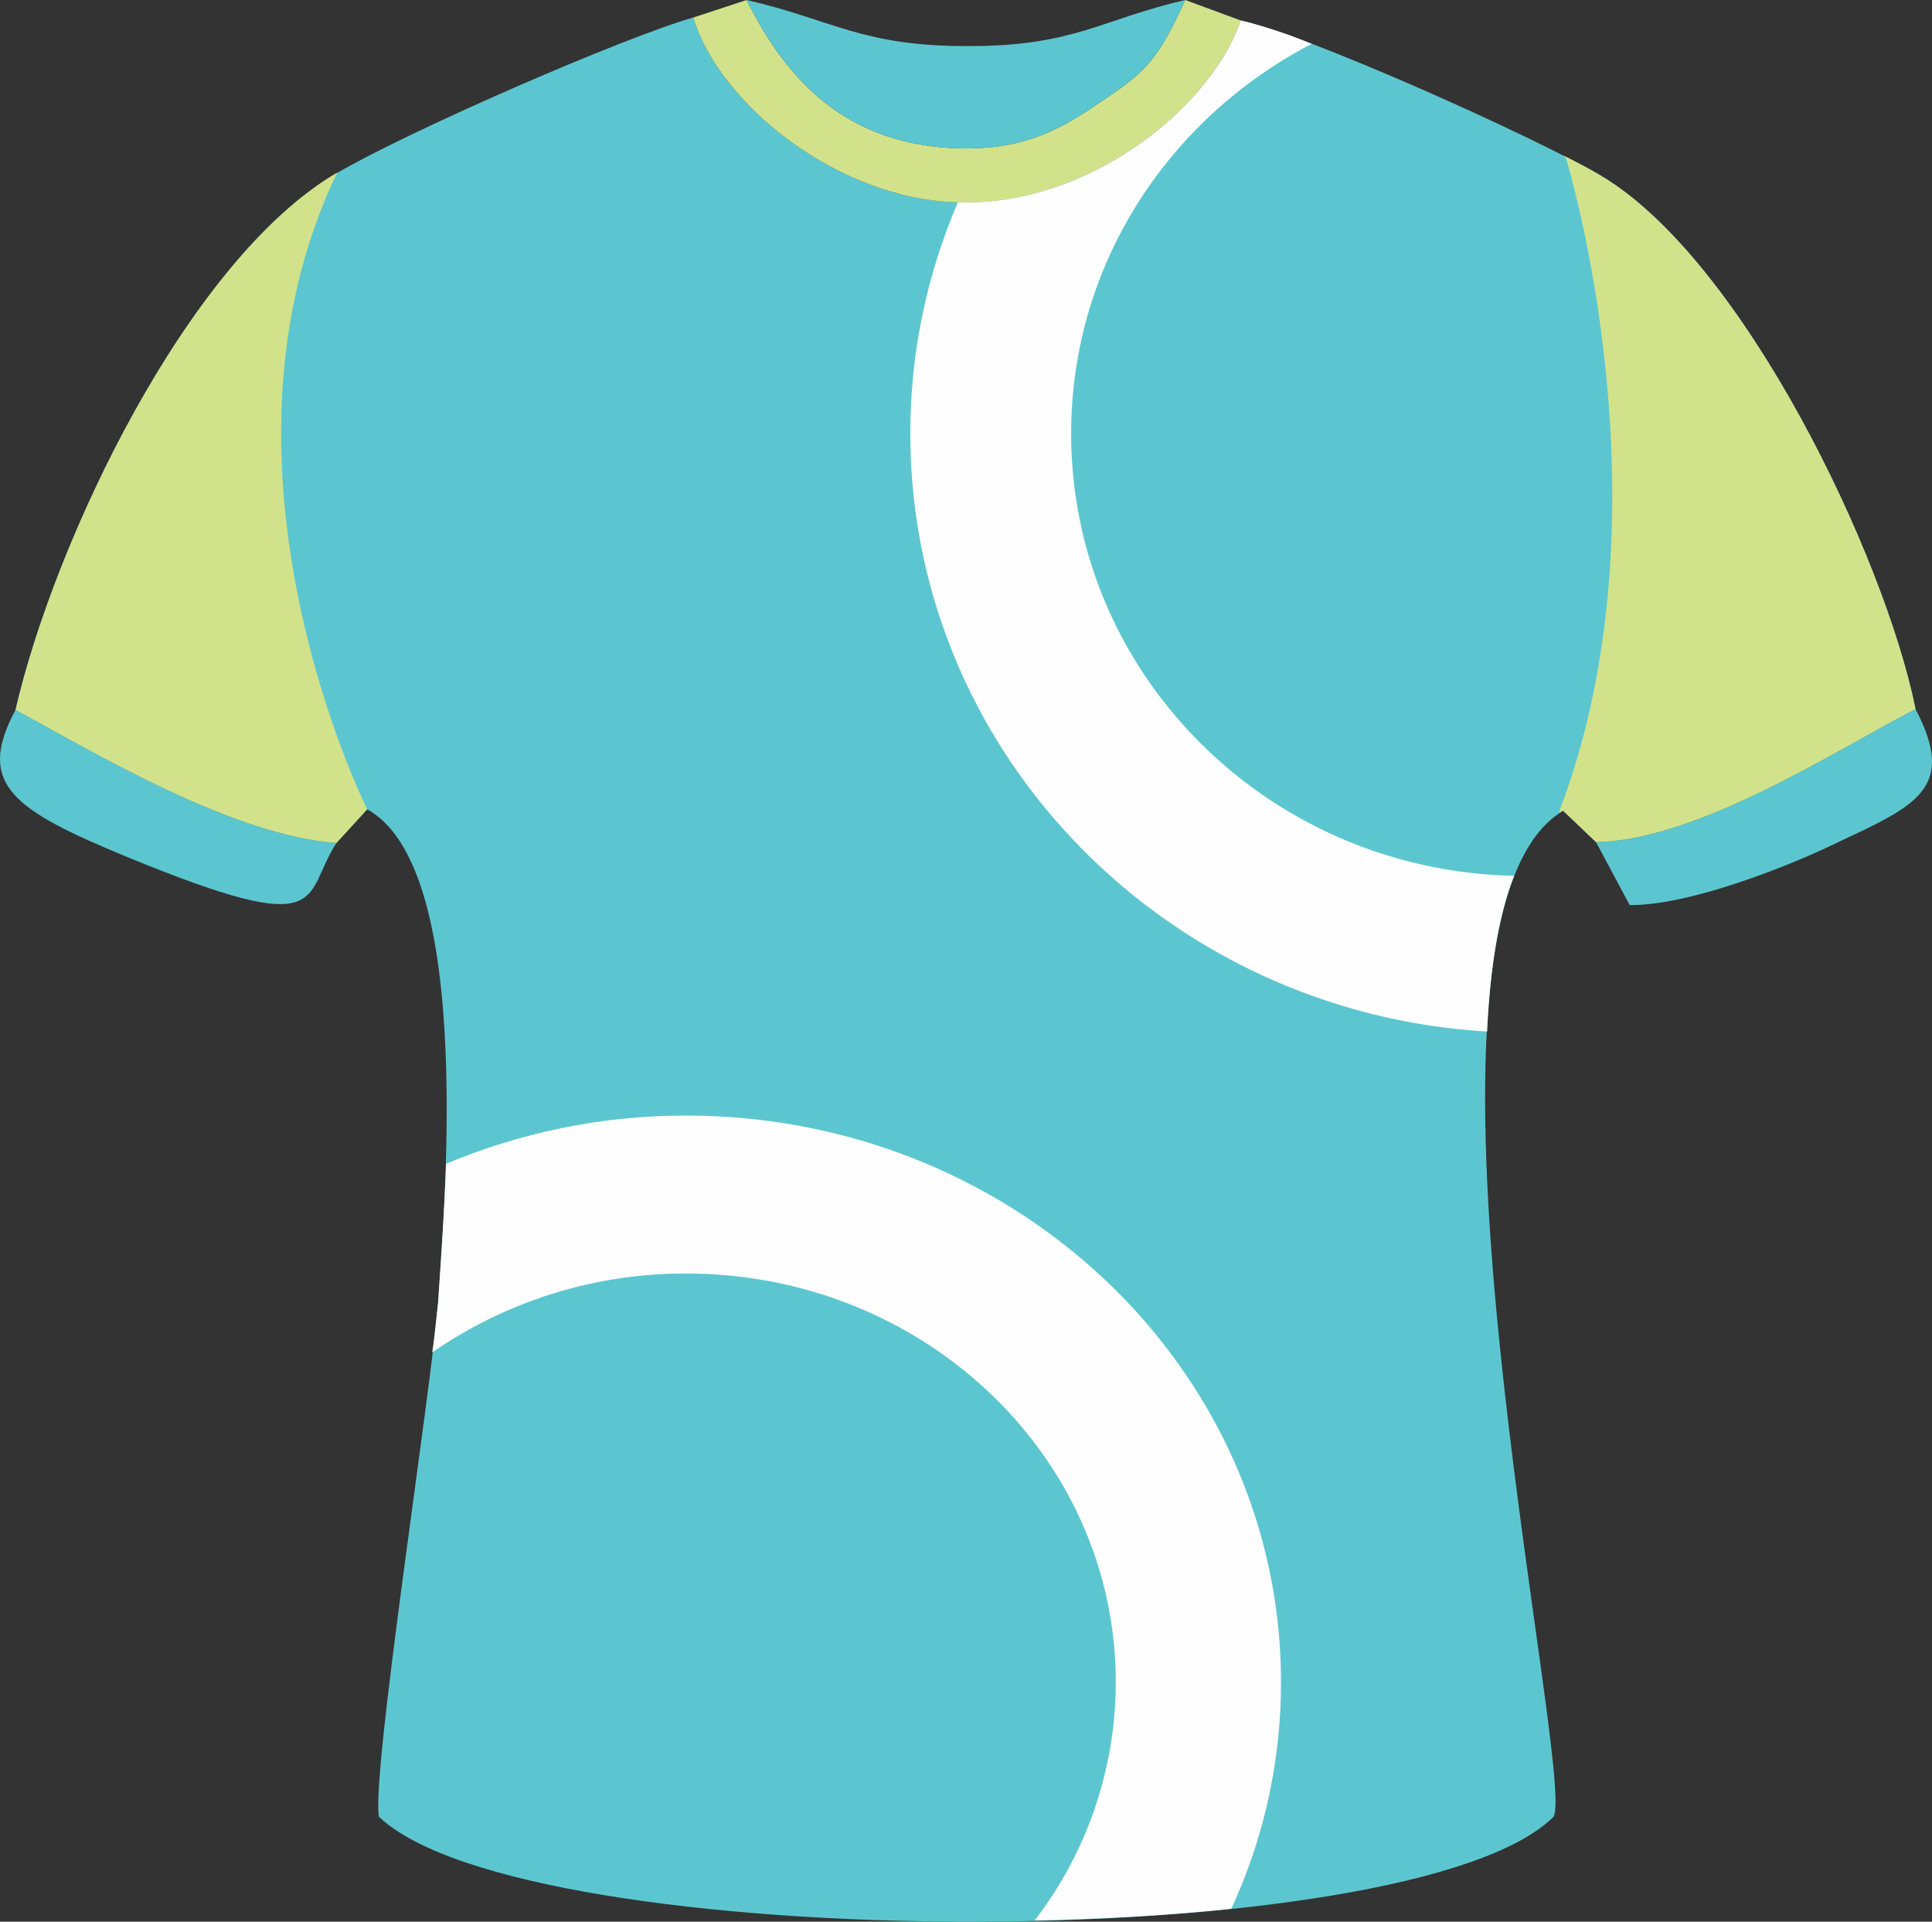 <svg xmlns="http://www.w3.org/2000/svg" width="282.958" height="281.438" viewBox="0 0 282.958 281.438"><rect x="0" y="0" width="282.958" height="281.438" fill="#333333" stroke="none"/><defs><style>.a{fill:#5cc6d0;}.a,.b,.c{fill-rule:evenodd;}.b{fill:#d2e28b;}.c{fill:#fefefe;}</style></defs><g transform="translate(0.272)"><path class="a" d="M21,125.392c11.456,6.21,31.8,18.415,47,19.486l4.5-4.925c15.1,8.351,11.67,54.39,10.385,72.27-1.071,13.383-9.743,68.523-8.672,75.268,21.306,20.343,151.285,20.664,172.056,0,3.319-6.638-25.161-131.585,1.392-147.324l4.818,4.6c15.1-.321,35.332-13.6,46.788-19.486-4.5-22.377-25.268-65.846-46.146-78.159-10.171-5.889-43.148-20.664-52.677-22.7-4.39,12.741-22.056,26.981-40.9,26.66-17.88-.214-35.439-14.347-39.293-27.088-10.707,3.1-41.542,16.6-52.034,22.7C46.268,59.439,26.675,100.767,21,125.392Z" transform="translate(-18.994 -21.43)"/><path class="b" d="M948,2.57c3.854,12.741,21.413,26.874,39.293,27.088,18.844.321,36.51-13.919,40.9-26.66l-8.137-3c-4.283,9.422-6.1,10.707-12.955,15.311-6.1,4.176-11.242,6.531-19.807,6.424C970.163,21.413,961.49,11.349,955.816,0Z" transform="translate(-846.744)"/><path class="a" d="M1085.24,0c-12.1,2.784-16.274,6.745-31.478,6.745C1037.917,6.852,1033.634,2.891,1021,0c5.674,11.349,14.347,21.413,31.478,21.735,8.565.107,13.7-2.248,19.807-6.424C1079.137,10.707,1080.957,9.422,1085.24,0Z" transform="translate(-911.928)"/><path class="a" d="M2183,989.486l4.925,9.208c8.565.107,23.019-5.567,30.086-8.994,11.563-5.46,17.987-7.923,11.777-19.7C2218.332,975.889,2198.1,989.165,2183,989.486Z" transform="translate(-1949.516 -866.145)"/><path class="a" d="M49.008,990.486c-15.2-1.071-35.546-13.276-47-19.486-5.889,10.921-.321,14.668,16.274,21.52C48.473,1004.94,43.869,998.409,49.008,990.486Z" transform="translate(0 -867.038)"/><path class="b" d="M72.5,308.717s-25.161-50.107-4.39-93.255C46.161,228.311,26.675,269.531,21,294.156c11.456,6.21,31.8,18.415,47,19.486l4.5-4.925ZM247.767,213l.321.428s15.846,51.392-.964,95.5v.214c.214,0,.321-.214.535-.214l4.818,4.6c15.1-.321,35.332-13.6,46.788-19.486-4.5-22.377-25.268-65.846-46.146-78.159C251.728,215.034,249.908,214.071,247.767,213Z" transform="translate(-18.994 -190.195)"/><path class="c" d="M628.152,1526c48.18,0,87.152,37.152,87.152,82.977a78.738,78.738,0,0,1-7.281,33.191c-9.1.964-18.844,1.5-28.8,1.713a57.256,57.256,0,0,0,11.884-34.9c0-33.083-28.158-59.85-62.955-59.85A65.04,65.04,0,0,0,591,1560.69c.428-3,.642-5.568.857-7.281.321-5.032.857-12.312,1.178-20.343A90.583,90.583,0,0,1,628.152,1526Z" transform="translate(-527.966 -1362.617)"/><path class="c" d="M1329.475,176.073c-47.109-2.784-84.475-40.9-84.475-87.58a85.369,85.369,0,0,1,6.959-33.833h.535c18.844.321,36.51-13.919,40.9-26.66a70.664,70.664,0,0,1,10.385,3.426c-20.985,10.921-35.225,32.334-35.225,57.066,0,35.332,28.908,64.026,64.882,64.775C1331.081,159.156,1329.9,167.079,1329.475,176.073Z" transform="translate(-1111.945 -25.002)"/></g></svg>